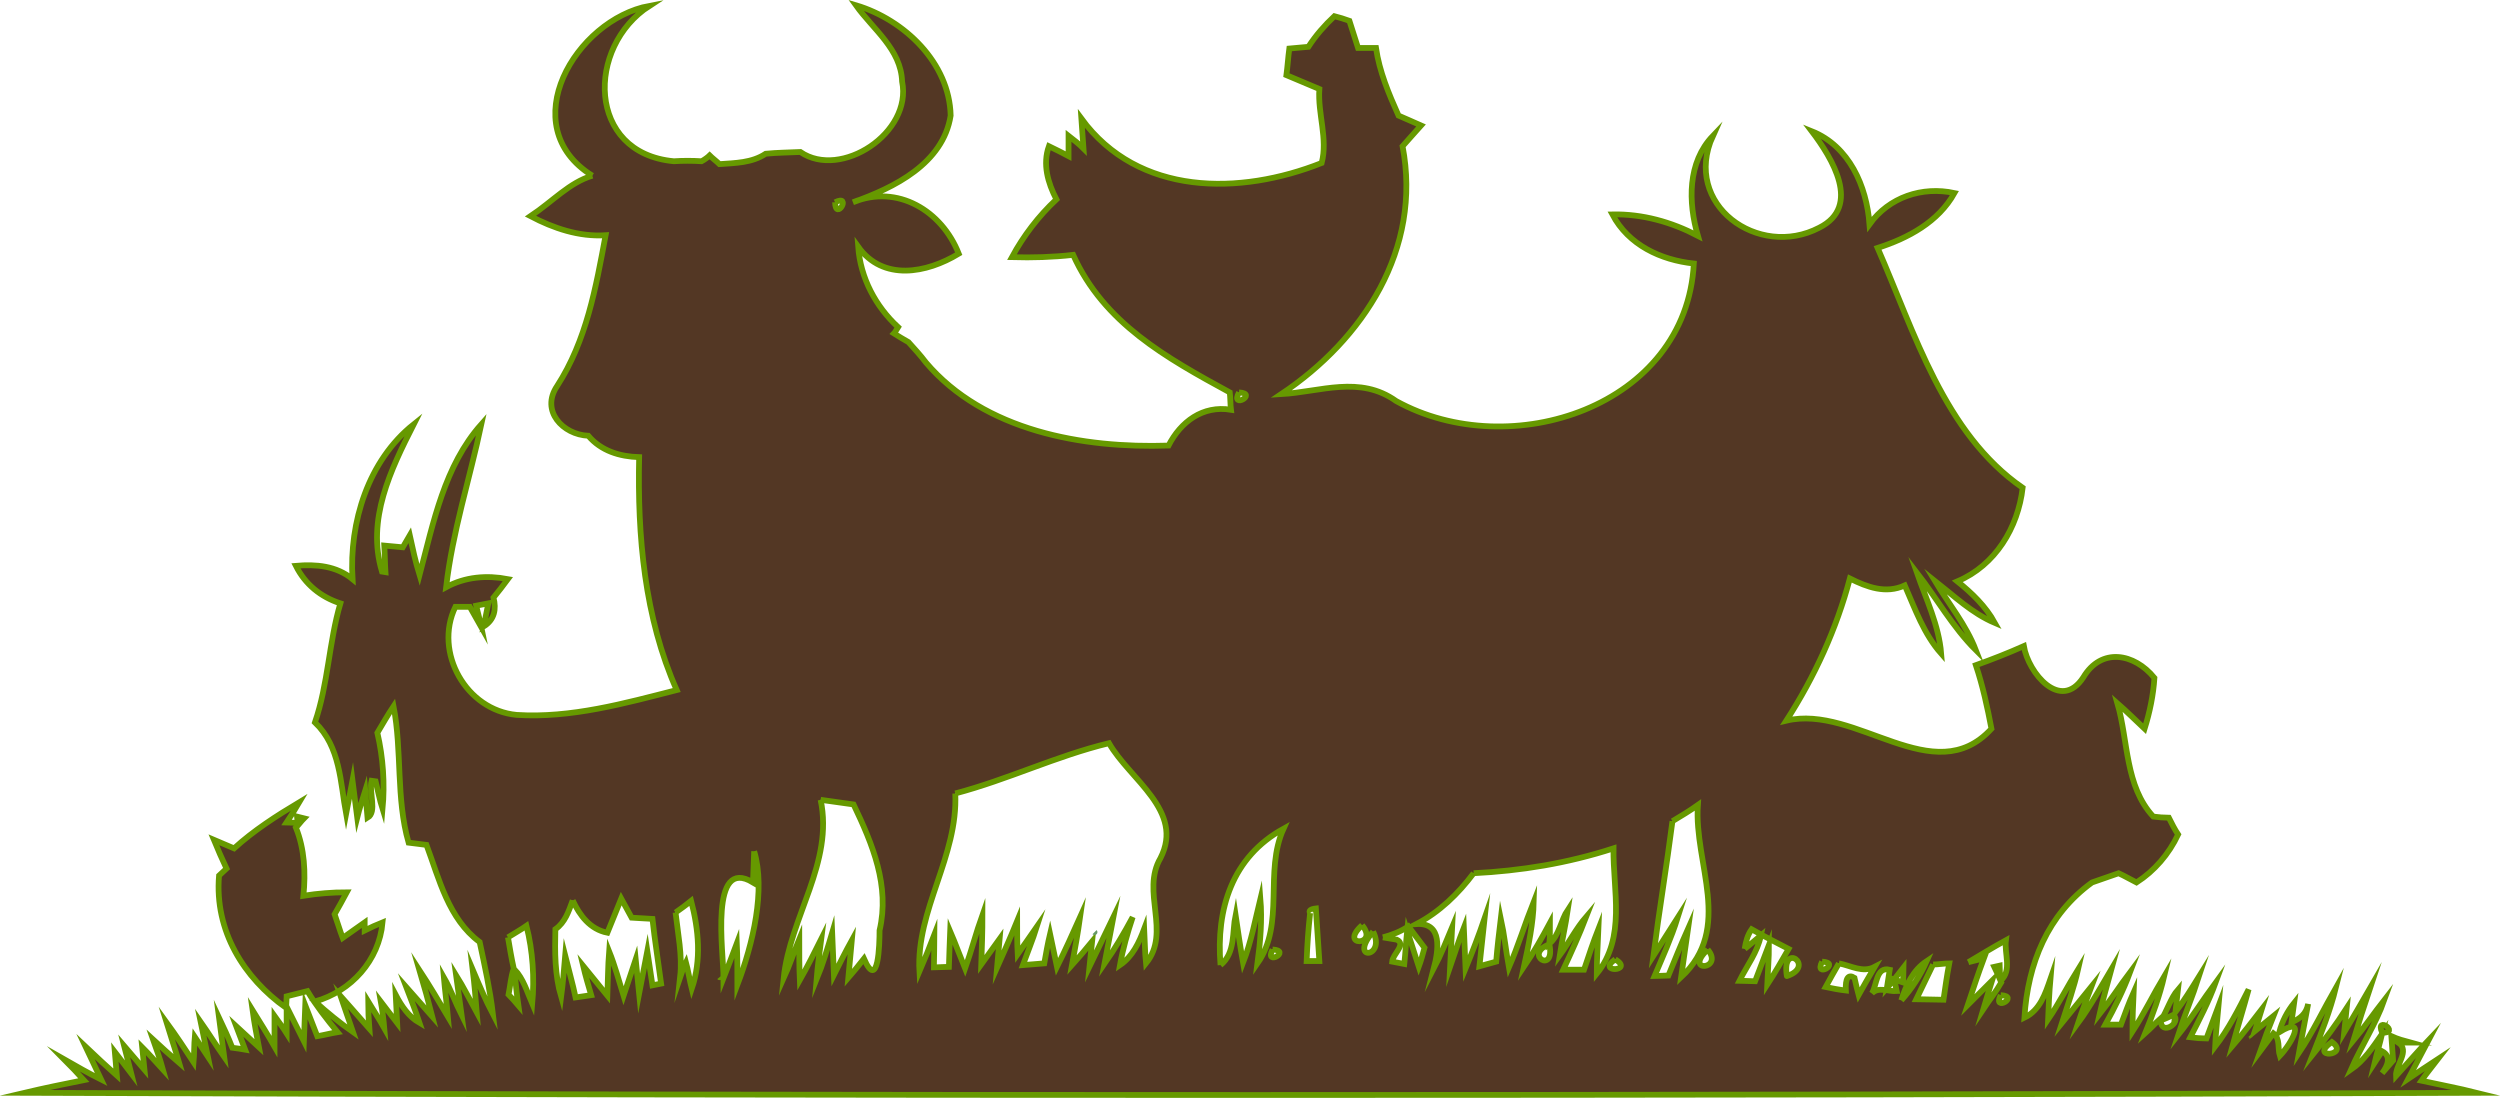 <?xml version="1.0" encoding="utf-8"?>
<!-- Generator: Adobe Illustrator 24.1.0, SVG Export Plug-In . SVG Version: 6.00 Build 0)  -->
<svg version="1.1" id="Layer_1" xmlns="http://www.w3.org/2000/svg" xmlns:xlink="http://www.w3.org/1999/xlink" x="0px" y="0px"
	 viewBox="0 0 432.6 190" style="enable-background:new 0 0 432.6 190;" xml:space="preserve">
<style type="text/css">
	.st0{fill:#533724;stroke:#669900;stroke-miterlimit:10;}
	.st1{fill:#533724;stroke:#669966;stroke-miterlimit:10;}
</style>
<g id="_x23_000000ff">
	<path class="st0" d="M102.5,30.4c-13.8-8.6-2.9-27,9.9-29.4c-11,7.1-10.9,25.5,4.2,26.9c1.6-0.1,3.2-0.1,4.8,0
		c0.4-0.2,1.1-0.7,1.4-1c0.4,0.4,1.3,1.1,1.7,1.5c2.7-0.2,5.6-0.2,8-1.8c2-0.2,4-0.2,6-0.3c7,4.8,19.4-3.3,17.6-12.2
		c-0.2-5.6-5-9-8-13.2c8.4,2.5,16.2,10,16.4,19.1c-1.3,8.3-9.8,12.5-16.9,15c7.7-3.2,15.4,1.5,18.3,8.9c-5.6,3.4-13.1,4.8-17.4-1.2
		c0.4,5.4,3,10.3,6.9,13.9c-0.2,0.3-0.5,0.9-0.7,1.1c0.8,0.5,1.6,1,2.5,1.5c1,1.1,2.1,2.3,3,3.5c10.1,11.9,27.2,14.9,42,14.4
		c2.1-4.1,5.9-7,10.8-6.2c-0.1-0.8-0.1-2.2-0.2-3c-11-6-21.8-12-27.1-23.8c-3.5,0.4-7.1,0.5-10.6,0.4c2-3.7,4.6-7.1,7.7-10
		c-1.5-2.9-2.4-6.1-1.3-9.2c1.2,0.6,2.3,1.1,3.4,1.7c0-0.9,0-2.6,0-3.5c0.9,0.7,1.8,1.4,2.6,2.2c-0.1-1.7-0.3-3.5-0.4-5.2
		c9.9,13.5,27.5,13.3,41.6,7.7c1.1-4.2-0.7-8.5-0.4-12.8c-1.9-0.8-3.8-1.6-5.7-2.4c0.2-1.5,0.3-3.1,0.5-4.6c1.1-0.1,2.2-0.2,3.3-0.3
		c1.3-2,2.8-3.7,4.5-5.3c1.1,0.3,1.5,0.4,2.6,0.8c0.5,1.6,1,3.1,1.5,4.7c1,0,2.1,0,3.1,0c0.6,4.1,2.2,7.9,3.9,11.7
		c1.3,0.6,2.6,1.1,3.9,1.7c-1.1,1.2-2.1,2.4-3.2,3.6c3.4,17.8-6.8,33.4-21,42.9c6.8-0.4,13.6-3.3,19.9,1.2
		c19.7,10.9,50.2,1,51.5-23.8c-5.7-0.6-11.3-3.2-14.1-8.5c5.2-0.1,10.2,1.3,14.8,3.7c-1.7-5.8-1.8-12.7,2.6-17.3
		c-5.4,11.9,7.9,21.4,18.4,15.9c7.4-3.7,2.2-12.1-1.3-16.7c6.5,2.6,9.5,9.5,10,16.1c3.4-4.7,9.1-6.6,14.7-5.4c-2.8,5-8,7.8-13.3,9.5
		c6.4,14.6,11.5,32.1,25.1,41.5c-0.8,6.9-4.7,13.4-11.3,16.2c2.5,2,4.9,4.3,6.5,7.2c-4-1.7-7.1-4.7-10.4-7.3c2.4,4,5.4,7.6,7.1,12
		c-4-4-6.8-9-10.2-13.4c1.6,4.6,3.8,9.1,4.2,14c-3-3.4-4.5-7.7-6.3-11.8c-3.3,1.5-6.5,0.3-9.5-1.2c-2.3,8.7-6.1,17-11,24.6
		c12.1-2.9,25.5,12.3,35.5,1.4c-0.7-3.7-1.5-7.4-2.7-11c2.8-1,5.6-2.1,8.3-3.3c0.8,4.7,6.4,11.4,10.3,5.4c3.1-5.2,8.8-4.2,12.3,0.1
		c-0.2,3-0.8,5.9-1.7,8.8c-1.6-1.5-3.1-3-4.7-4.4c1.9,6.6,1.3,14.3,6.2,19.6c0.7,0.1,2,0.2,2.7,0.2c0.5,1,1,2,1.6,2.9
		c-1.6,3.4-4.1,6.3-7.2,8.3c-1-0.5-2-1.1-3.1-1.6c-1.5,0.5-3.1,1.1-4.6,1.6c-7.7,5.6-11.1,14-11.7,23.4c2.7-1.3,3.6-4.1,4.5-6.7
		c-0.2,2.3-0.3,4.6-0.4,7c1.9-2.8,3.4-5.8,5.2-8.7c-0.7,3.1-1.8,6.2-2.8,9.3c1.7-2.1,3.4-4.2,5.1-6.3c-0.8,2.1-1.6,4.2-2.3,6.3
		c2.2-3,3.9-6.2,5.8-9.4c-0.7,2.6-1.5,5.2-2.1,7.9c1.9-2.4,3.5-4.9,5.3-7.3c-1.2,3.2-2.7,6.2-4.3,9.1c0.7,0,2.1,0,2.7,0
		c0.7-1.9,1.4-3.8,2.2-5.6c-0.1,2.3-0.2,4.5-0.2,6.8c2-3.1,3.6-6.4,5.5-9.6c-0.8,3.4-2,6.7-3.3,9.9c0.9-0.8,1.7-1.7,2.6-2.5l0.1,0.3
		c0,2.7,3.7,0.4,2.2-1c-0.6,0.3-1.7,0.8-2.2,1c1.1-1.7,1.7-3.9,3-5.4c-0.1,1-0.4,3-0.5,4c1.5-2,2.8-4.1,4.1-6.2
		c-1.1,3.4-2.5,6.7-3.6,10.1c2.3-2.9,4.3-6.1,6.5-9.1c-1.2,3.3-2.8,6.4-4.4,9.5c0.7,0.1,2.1,0.2,2.8,0.2c0.7-1.9,1.4-3.7,2.1-5.6
		c-0.2,2.3-0.5,4.6-0.6,7c2.3-3,4.1-6.5,5.8-9.9c-0.9,3.3-1.9,6.5-2.8,9.8c1.8-2.1,3.4-4.2,5.1-6.4c-0.3,1-0.9,2.9-1.2,3.8l3.2-2.6
		c-0.8,2-1.6,4.1-2.3,6.1c0.6-0.8,1.7-2.3,2.3-3.1c1.2,0.9,0.7,2.6,1.1,3.9c2-2.1,4.8-7.1-0.1-4.1c0.5-1.9,1.4-3.6,2.6-5.1
		c-0.1,0.8-0.4,2.5-0.5,3.4c1.5-0.6,2.6-1.5,2.9-3.2c-0.5,2.8-1.1,5.7-1.6,8.5c2.4-3.6,4.3-7.6,6.4-11.3c-1,4-2.5,7.8-4,11.6
		c2.1-2.6,4.1-5.3,5.9-8.1c-0.1,1.1-0.4,3.2-0.5,4.3c1.5-2.5,3-5.1,4.5-7.7c-1,3-2,6.1-2.9,9.1c1.9-2.3,3.6-4.8,5.4-7.1
		c-1.5,4.2-4,8-5.8,12.1c2.3-1.6,3.8-3.9,5.4-6.2c-0.4,1.7-0.9,3.3-1.3,5l1.3-2c1.7,0.9,0.9,2.6,0,3.8c0.6-0.7,1.3-1.5,1.9-2.2
		c-0.1-1.4-0.2-2.8-0.3-4.2c1.1,0.5,2.2,0.8,3.3,1.1c-0.5,0-1.6,0-2.1,0c2.1,1.4-0.5,3.9-0.4,5.8c1.9-2.1,3.7-4.2,5.7-6.3
		c-1.2,2.3-2.4,4.5-3.6,6.8c1.8-1.2,3.5-2.4,5.2-3.5c-1,1.3-2,2.5-2.9,3.8c3.2,0.7,6.4,1.3,9.6,2.1c-141.5,0.5-283,0.5-424.4,0
		c3.4-0.8,6.8-1.5,10.3-2.2c-1.1-1.2-2.2-2.4-3.4-3.6c2.1,1.2,4.2,2.4,6.4,3.5c-0.9-1.9-1.8-3.8-2.7-5.7c1.8,1.7,3.6,3.4,5.4,5
		c-0.1-1-0.2-3-0.3-4c0.9,1.2,1.9,2.4,2.8,3.6c-0.4-1.6-0.8-3.2-1.2-4.7c1.2,1.4,2.3,2.7,3.5,4.1c-0.1-1-0.3-2.9-0.4-3.9
		c1.3,1.3,2.4,2.6,3.6,3.9c-0.5-1.8-1.1-3.5-1.7-5.2c1.5,1.4,3,2.7,4.5,4c-0.7-2.4-1.5-4.7-2.2-7c1.6,2.2,3.2,4.6,4.7,6.9
		c0.1-1.1,0.1-3.3,0.2-4.4c0.8,1.2,1.5,2.3,2.3,3.5c-0.4-2-0.9-4.1-1.3-6.1c1.4,2,2.7,4.1,4.1,6.1c-0.3-2.3-0.6-4.5-0.9-6.8
		c0.8,1.7,1.6,3.4,2.3,5.2c0.6,0.1,1.7,0.2,2.2,0.3c-0.5-1.3-1-2.7-1.5-4c1.3,1.2,2.6,2.4,3.9,3.6c-0.4-2.1-0.8-4.2-1.1-6.4
		c1.3,2.1,2.6,4.2,3.8,6.3c0-1.8,0-3.6,0-5.3c0.5,0.7,1.6,2.2,2.1,3c0-1.2,0-3.4,0-4.6c1,2,2,4,3,6c0.1-2.1,0.1-4.2,0.2-6.3
		c0.7,1.8,1.4,3.6,2.1,5.4c1.2-0.2,2.3-0.5,3.5-0.7c-1.9-2.3-3.7-4.6-5.2-7.1c-1.9,0.5-1.7,0.4-3.6,0.9l-0.1,2
		c-7.3-5.2-12.4-13.3-11.6-22.9c0.3-0.3,1-0.9,1.3-1.2c-0.8-1.7-1.5-3.3-2.2-5c1.2,0.5,2.3,1,3.5,1.5c3.4-3.1,7.3-5.6,11.3-8
		c-0.7,1.2-1.4,2.3-2.2,3.5c0.5,0,1.4,0.1,1.9,0.1l-0.1-1.1l1.2,0.3c-0.4,0.4-1,1.2-1.4,1.6c1.5,3.7,1.7,7.8,1.3,11.8
		c2.5-0.4,5-0.6,7.5-0.6c-0.7,1.3-1.4,2.6-2.1,3.8c0.5,1.4,0.9,2.8,1.4,4.1c1.3-0.9,2.5-1.8,3.8-2.7c0,0.3,0,1,0,1.4
		c1-0.5,2.1-1,3.1-1.4c-0.6,6.6-5.4,11.9-11.7,13.7c2.1,1.9,4.3,3.7,6.6,5.3c-0.7-2.1-1.5-4.2-2.2-6.3c1.7,1.9,3.3,3.8,5,5.7
		c-0.1-1.2-0.2-3.5-0.2-4.7c0.9,1.5,1.9,3,2.8,4.6c-0.1-1.2-0.4-3.5-0.6-4.6c0.7,0.9,2.1,2.8,2.8,3.7c-0.1-1.6-0.1-3.2-0.2-4.8
		c1,1.9,2.2,3.7,4.1,4.8c-0.7-2.1-1.5-4.1-2.3-6.2c1.5,1.7,3,3.4,4.5,5.1c-0.7-2.7-1.4-5.3-2.2-8c1.7,2.6,3.3,5.3,4.9,8
		c-0.2-2.3-0.5-4.5-0.7-6.8c1.2,2.1,2,4.4,3.1,6.6c-0.3-2.3-0.7-4.7-1-7c1.3,2.1,2.4,4.3,3.6,6.5c-0.2-2.5-0.4-4.9-0.7-7.4
		c1.1,2.6,2.2,5.2,3.5,7.7c-0.5-4.2-1.4-8.3-2.3-12.5c-5.4-4-7-10.9-9.2-16.8c-1-0.1-2.1-0.3-3.1-0.4c-2.2-7.7-1.1-15.8-2.6-23.6
		c-1,1.5-1.9,3.1-2.8,4.6c1,4.3,1.3,8.8,0.9,13.2c-0.5-1.6-0.8-3.2-1.2-4.8l-0.7-0.1c-0.5,2,1,5.4-0.7,6.4c-0.1-1.2-0.3-3.5-0.4-4.7
		c-0.5,1.6-1,3.1-1.4,4.7c-0.3-2.2-0.5-4.4-0.8-6.6c-0.4,2-0.7,4-1.1,6c-1-5.5-1-11.7-5.4-15.9c2.3-6.7,2.4-13.8,4.4-20.6
		c-3.4-1.1-6.1-3.3-7.7-6.5c3.5-0.3,7,0,9.8,2.3c-0.6-9.8,2.7-20.5,10.6-26.8c-4,7.9-8.2,16.5-5.5,25.5l0.6,0.1
		c-0.1-1.5-0.1-3.1-0.2-4.6c1.1,0.1,2.2,0.2,3.2,0.3c0.3-0.5,0.9-1.6,1.2-2.1c0.5,2.3,1,4.6,1.7,6.9c2.4-9.1,4.3-18.9,10.7-26.1
		c-2,9.4-5,18.6-6.1,28.2c3.3-1.8,7-2.1,10.7-1.4c-0.8,1.1-1.7,2.2-2.5,3.2c0.5,2,0.2,3.8-1.7,5c0.2-1,0.6-3,0.8-4
		c-0.5,0.1-1.6,0.3-2.1,0.4c0.2,0.9,0.7,2.7,0.9,3.7c-0.5-0.9-1.5-2.6-2-3.5c-0.6,0-1.9,0-2.5,0c-3.8,7.9,1.9,17.9,10.6,18.7
		c9.4,0.6,18.7-2,27.7-4.3c-5.6-12.6-6.8-26.7-6.5-40.3c-3.4-0.1-6.6-1.1-8.8-3.7c-4.4-0.2-8.3-4.3-5.4-8.6c5.1-7.9,6.7-17,8.4-26.1
		c-4.6,0.3-9-1.2-13-3.3C95.7,34.8,98.5,31.6,102.5,30.4 M144.5,35C144.6,38.4,147.5,33.5,144.5,35 M214.4,67.9
		C212.8,70.9,217.8,68.1,214.4,67.9 M165.3,137.3c0.5,10.9-6.8,20.1-6.2,30.8c0.9-2.1,1.8-4.3,2.6-6.4c0,1.9-0.1,3.8-0.1,5.7
		c0.6,0,1.9-0.1,2.6-0.1c0.1-2.1,0.1-4.1,0.2-6.2c0.9,2.1,1.7,4.3,2.6,6.5c1.1-3.1,1.9-6.2,3-9.3c0,2.9-0.1,5.8-0.2,8.6
		c1.1-1.5,2.1-3,3.2-4.5c-0.1,1.3-0.4,3.8-0.5,5.1c1.2-2.7,2.4-5.4,3.5-8.1c0,1.9,0,3.8,0.1,5.7c1.1-1.6,2.2-3.1,3.3-4.7
		c-0.7,2.2-1.6,4.4-2.4,6.6c1.2-0.1,2.4-0.2,3.7-0.3c0.3-1.7,0.6-3.4,1-5.1c0.4,1.9,0.8,3.8,1.2,5.7c1.4-2.8,2.7-5.7,4-8.6
		c-0.4,2.8-0.9,5.6-1.4,8.3c0.9-1,2.6-3,3.5-4.1c-0.1,1.1-0.4,3.3-0.5,4.4c1.4-2.9,2.8-5.8,4.2-8.7c-0.5,2.7-1.1,5.5-1.6,8.2
		c1.8-2.6,3.4-5.3,4.9-8.1c-0.9,2.7-1.7,5.5-2.2,8.3c2.2-1.5,3.3-3.9,4.2-6.3c0.1,2,0.1,4,0.3,6c4.4-5.4-0.9-12.4,2.5-18.2
		c4.2-8.2-5.3-13.6-8.9-19.9C182.8,130.8,174.4,134.9,165.3,137.3 M142,138.4c2.3,10.9-5.3,20.2-6.4,30.9c1-2.2,1.8-4.6,2.7-6.8
		c0,2.4,0,4.8,0.1,7.1c1.3-2.3,2.5-4.7,3.7-7.1c-0.3,2.3-0.6,4.6-0.8,7c1.1-2.7,1.9-5.4,2.7-8.1c0.1,2.4,0.2,4.9,0.3,7.3
		c1-2,2-4,3.1-6c-0.2,2.2-0.4,4.4-0.6,6.5c0.7-0.8,2-2.4,2.7-3.3c2.5,5.7,2.7-2.5,2.7-4.9c1.8-7.7-1.2-14.9-4.5-21.8
		C145.8,138.9,143.9,138.7,142,138.4 M289.4,142.1c-1,7.8-2.3,15.5-3.3,23.3c1.4-2.2,2.8-4.4,4.2-6.6c-1.1,3.5-2.6,6.8-4,10.1
		c0.6,0,1.8-0.1,2.4-0.1c1.1-2.7,2.2-5.4,3.4-8.1c-0.4,2.8-0.8,5.6-1.2,8.4c9.1-8.5,2.2-19.6,2.9-29.8
		C292.4,140.3,290.9,141.2,289.4,142.1 M211.2,167c2.6-2.1,2-5.7,2.6-8.7c0.4,2.7,0.8,5.5,1.3,8.3c1.4-3.6,2.1-7.4,3-11.1
		c0.3,3.7,0,7.4-0.5,11.2c4.8-6.9,1.1-15.8,4.5-23.3C213.2,148.3,210.4,157.3,211.2,167 M130.5,147.3c-0.1,1.8-0.1,3.6-0.2,5.4
		c-7.6-4.6-5.1,12-5.1,16.6c0.8-2,1.5-4,2.3-6.1c0.1,2.4,0.1,4.8,0.1,7.2C130.3,163.3,132.5,154,130.5,147.3 M255,151.1
		c-2.7,3.6-5.9,6.7-9.9,8.8c4.6-0.3,3.8,4.6,3,7.7c1.2-2.3,2.2-4.8,3.2-7.2c-0.1,2.3-0.3,4.7-0.4,7c0.8-2.3,1.5-4.6,2.4-6.9
		c0.1,2.4,0.2,4.8,0.3,7.1c1.2-2.9,2.3-5.8,3.3-8.7c-0.3,2.8-0.6,5.5-0.9,8.3c0.7-0.2,2.2-0.6,2.9-0.8c0.2-2.5,0.5-5,0.8-7.5
		c0.6,2.8,0.9,5.7,1.4,8.5c1.6-3.7,2.8-7.6,4.3-11.4c-0.1,3.8-0.9,7.6-1.7,11.3c1.7-2.5,3.1-5,4.5-7.6c0,0.9,0,2.7-0.1,3.6
		c1.7-1.4,2-4.1,3.2-5.9c-0.4,2.7-1,5.3-1.4,7.9c1.6-2.2,2.8-4.6,4.6-6.7c-1.2,3.1-2.6,6.2-4,9.2c0.9,0,2.7,0,3.6,0
		c0.8-2.4,1.6-4.8,2.5-7.1c-0.1,2.6-0.3,5.2-0.3,7.8c5.1-6.3,2.8-14.4,2.9-21.7C271.2,149.4,263.1,150.7,255,151.1 M99.1,155.8
		c-0.7,1.9-1.3,3.8-3,5c-0.1,3.9-0.1,7.9,1,11.7c0.3-2.3,0.5-4.7,0.7-7.1c0.6,2.4,1.3,4.8,1.8,7.2c0.7-0.1,2-0.3,2.7-0.4
		c-0.5-1.7-1-3.4-1.4-5.1c1.4,1.7,2.8,3.5,4.2,5.2c0.1-2.6,0.1-5.1,0.3-7.7c1,2.5,1.7,5.1,2.5,7.7c0.7-2.1,1.4-4.2,2.1-6.3
		c0.2,2,0.4,4,0.6,6c0.5-2.5,0.9-5,1.4-7.5c0.3,2,0.6,4,0.9,6l1.5-0.3c-0.5-3.8-1.1-7.5-1.5-11.2c-1.2-0.1-2.4-0.1-3.6-0.2
		c-0.6-1.1-1.2-2.2-1.8-3.3c-0.8,2-1.6,3.9-2.4,5.9C102.1,160.8,100.3,158.4,99.1,155.8 M116.9,157.9c0.4,3.7,1.2,7.4,0.8,11.1
		c0.2-0.6,0.7-1.9,1-2.5c0.3,1.1,0.7,3.4,1,4.6c1.7-5,1.2-10.2-0.1-15.2C119,156.4,117.6,157.4,116.9,157.9 M226.7,158
		c-0.3,2.8-0.5,5.5-0.6,8.3c0.5,0,1.6,0,2.2,0c-0.2-3-0.4-6.1-0.6-9.1C226.8,157.3,226.4,157.6,226.7,158 M235.7,160.1
		C231.5,163.9,238.7,163.7,235.7,160.1 M239.3,162.2c0.6,0.1,1.8,0.3,2.4,0.4c1.7,0.8-0.7,2.5-0.8,3.8c0.5,0.1,1.6,0.3,2.1,0.4
		c0.2-1.9,0.3-3.9,0.5-5.8c0.7,2.1,1.3,4.2,2,6.3c0.3-0.8,0.8-2.5,1-3.3c-0.9-1.2-1.9-2.5-2.8-3.7
		C242.4,161.2,240.8,161.8,239.3,162.2 M87.9,162.2c0.3,1.8,0.6,3.6,1,5.4c-0.5,1.4-0.6,3-0.9,4.5c0.6,0.6,1.1,1.2,1.7,1.9
		c-0.3-2.1-0.5-4.2-0.7-6.3c1.6,1.7,2.2,3.9,3.1,6c0.4-4.5,0.1-9.1-1-13.5C90.1,160.9,89,161.5,87.9,162.2 M237.6,161.2
		C233.2,166.4,239.9,165.8,237.6,161.2 M301.9,164.2c0.7-0.6,2.1-1.7,2.8-2.3c-0.6,2.9-2.4,5.2-3.7,7.8c0.7,0,2,0.1,2.7,0.1
		c0.8-2.1,1.6-4.2,2.4-6.3c0,2.3-0.2,4.6-0.3,6.9c1.3-2,2.5-4.1,3.7-6.2c-2.1-1.1-4.3-2.2-6.4-3.4
		C302.4,161.8,302.1,162.9,301.9,164.2 M268.1,163.4C263.5,165.2,269.2,168.7,268.1,163.4 M340.6,166.5c0.7-0.2,2.1-0.5,2.7-0.7
		c-1,2.7-1.9,5.4-2.8,8.1c1.4-1.4,2.8-2.8,4.2-4.2c-0.5,1.6-1,3.2-1.5,4.9c1-1.5,2.2-3,3.1-4.6c-0.3-0.7-0.9-2.1-1.2-2.7l0.9-0.2
		c0,0.6,0.1,2,0.2,2.6c2-1.8,0.6-4.7,0.9-7C344.9,163.9,342.8,165.2,340.6,166.5 M220.2,164.3C218.7,167.3,223.6,164.5,220.2,164.3
		 M295.5,164.3C291.2,168.4,298.4,167.8,295.5,164.3 M309.2,168.9C308.7,169.5,308.7,169.5,309.2,168.9
		C314.3,167.2,308.2,162.8,309.2,168.9 M279.5,166C276.1,168.4,282.9,168.1,279.5,166 M315.3,166.4
		C313.8,169.4,318.7,166.6,315.3,166.4 M318.2,166.7c-0.8,1.4-1.6,2.8-2.3,4.1c0.9,0.2,2.6,0.5,3.5,0.6c-0.1-2.1,0.4-2.9,1.5-2.2
		c0.2,0.8,0.5,2.3,0.7,3c0.9-1.6,1.8-3.2,2.8-4.9C322.3,168.4,320.3,167.1,318.2,166.7 M329,173.1c1.8-2,3.3-4.3,4.4-6.8
		C331,167.9,329.8,170.5,329,173.1 M334.5,166.9c-1,2-1.9,4-2.9,6c1.6,0,3.1,0.1,4.7,0.1c0.3-2.1,0.6-4.2,1-6.3
		C336.6,166.7,335.2,166.9,334.5,166.9 M323.9,171.9c1.1-1.2,2.9-0.3,4.3-0.4c-0.1-0.5-0.3-1.5-0.4-2l1.5,0.5c0-0.6,0.1-1.9,0.1-2.6
		c-0.7,0.9-2.1,2.7-2.9,3.6l0.5-3.2C324.6,167.2,324.8,170.5,323.9,171.9 M124.5,169.1C125,169.7,125,169.7,124.5,169.1
		 M346.2,172.2C344.7,175.2,349.6,172.4,346.2,172.2 M389.4,179.1C390,179.7,390,179.7,389.4,179.1 M403.5,180.3
		C399.3,183.3,406.8,182.7,403.5,180.3z"/>
	<path class="st1" d="M189.4,161.3C189.9,161.8,189.9,161.8,189.4,161.3z"/>
	<path class="st0" d="M412.2,178.7C410.9,175.6,415.5,178.8,412.2,178.7z"/>
</g>
</svg>
